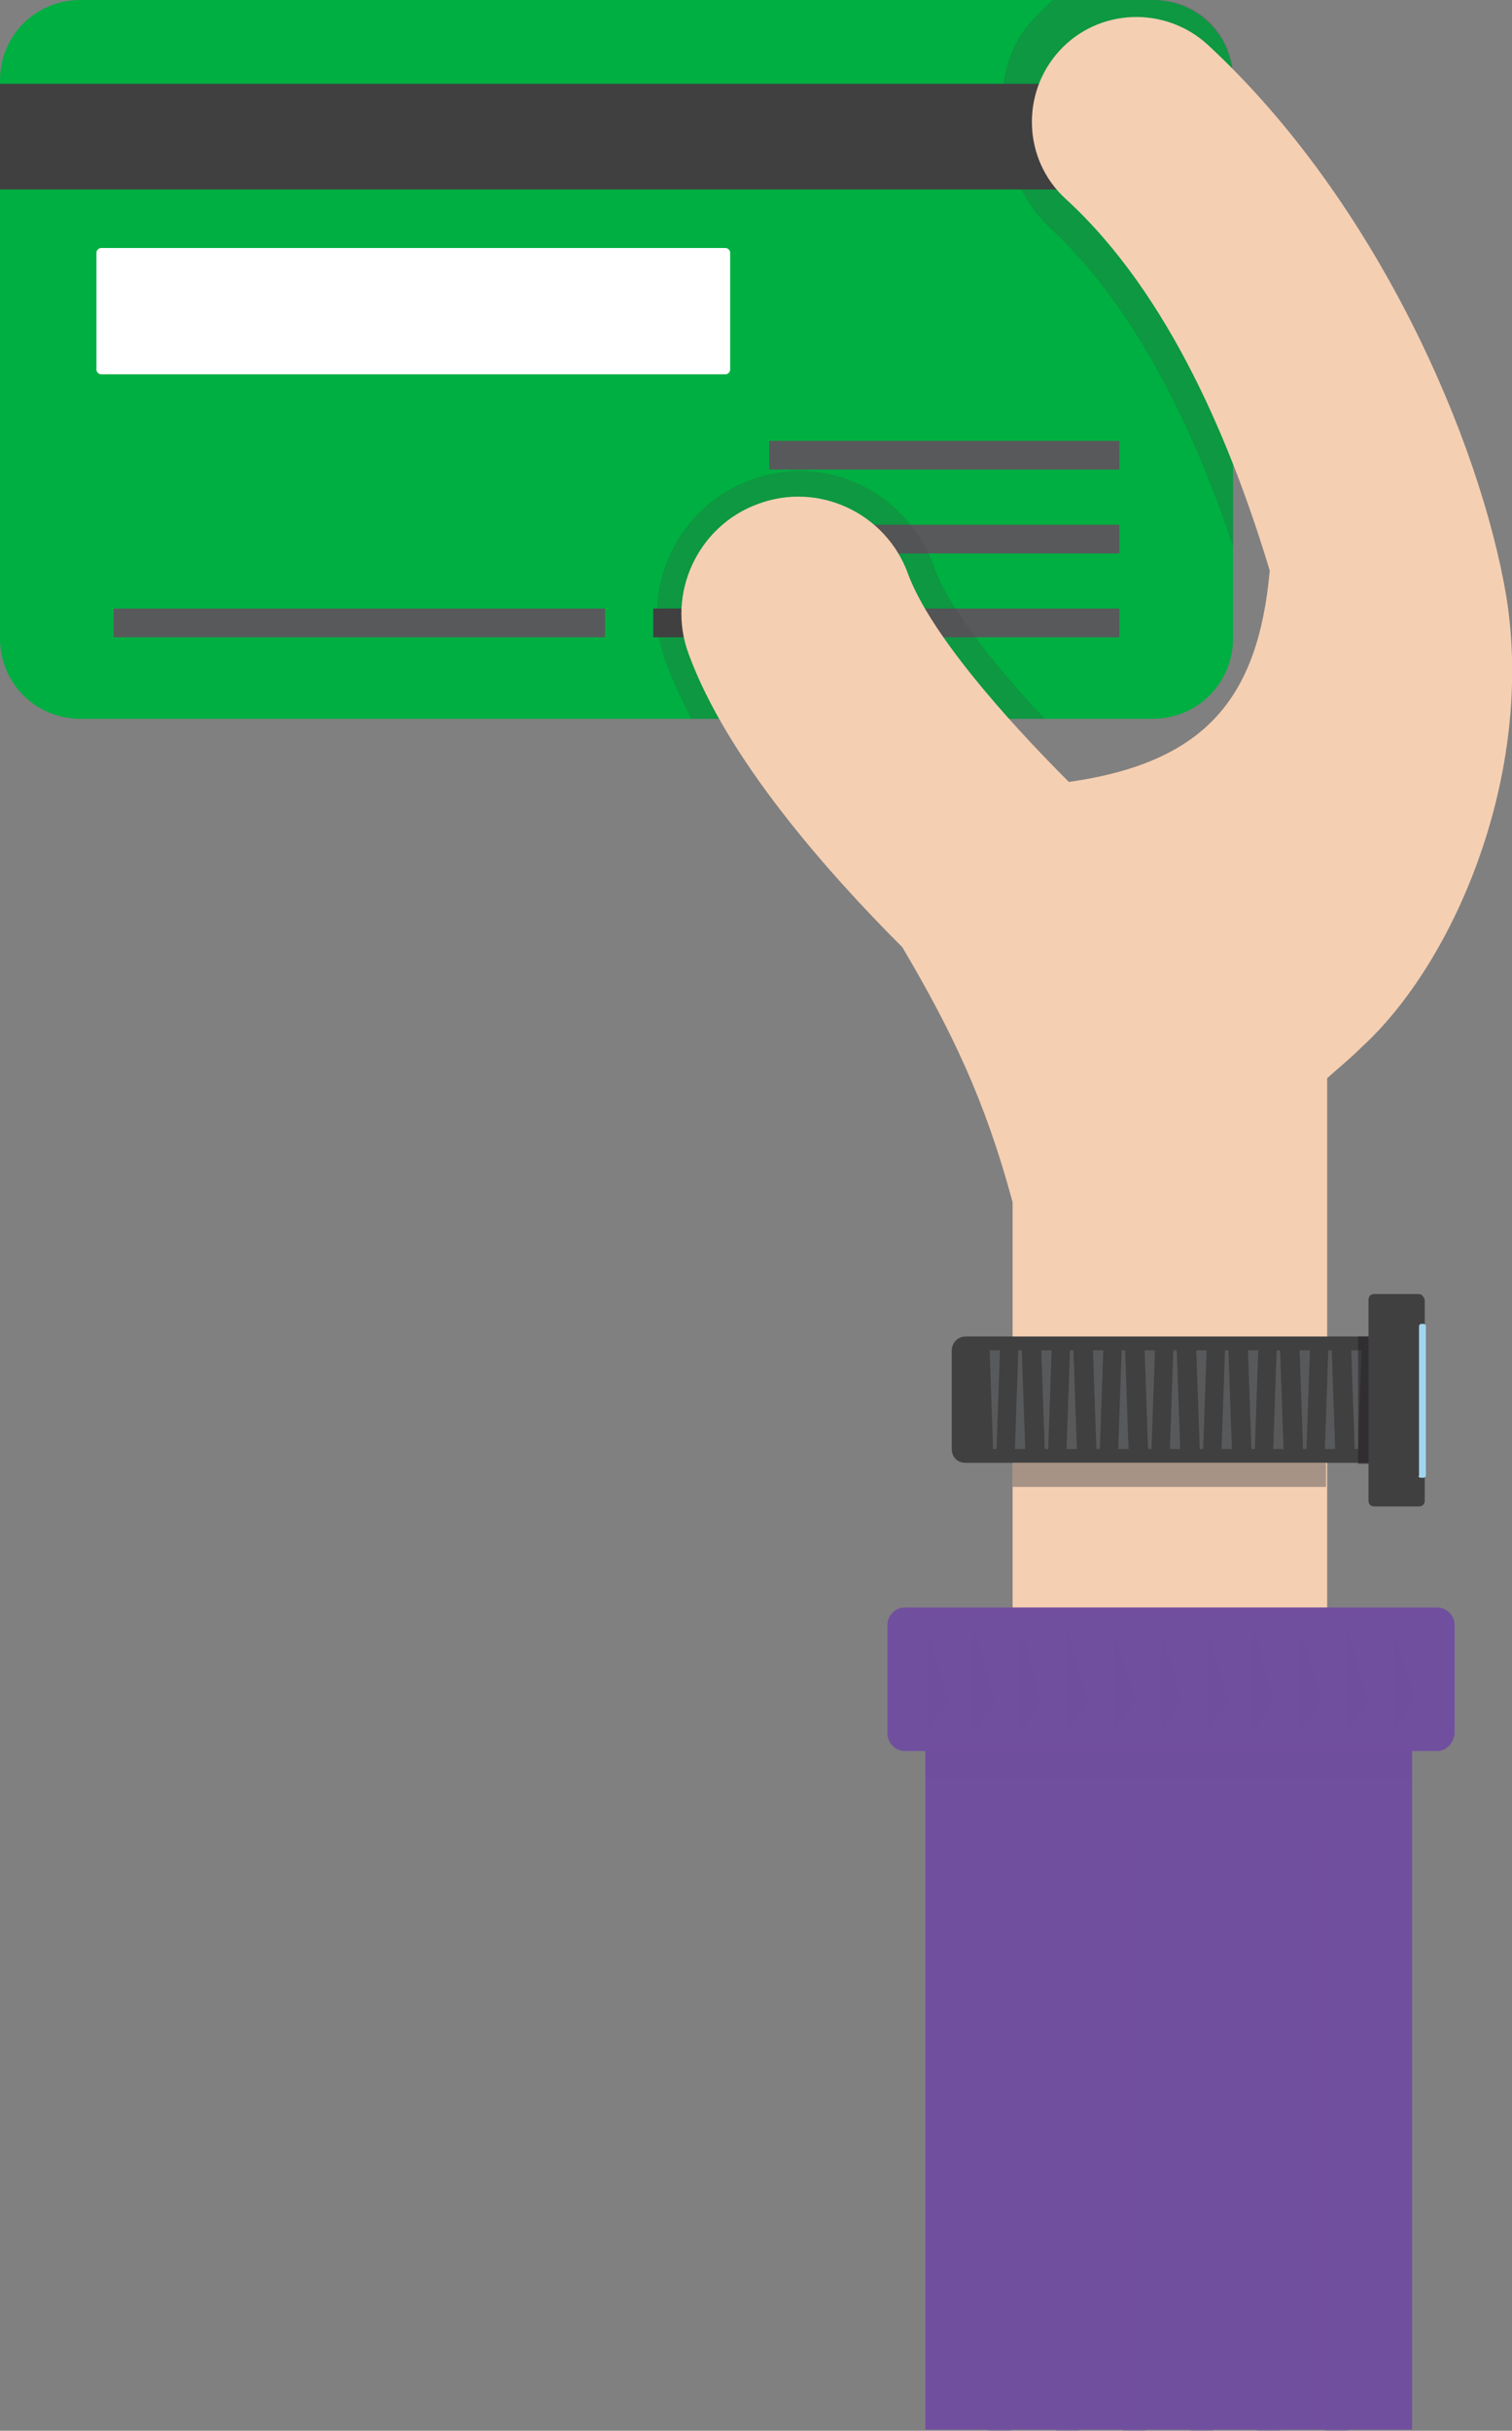 <!-- Generator: Adobe Illustrator 19.0.0, SVG Export Plug-In  -->
<svg version="1.1"
	 xmlns="http://www.w3.org/2000/svg" xmlns:xlink="http://www.w3.org/1999/xlink" xmlns:a="http://ns.adobe.com/AdobeSVGViewerExtensions/3.0/"
	 x="0px" y="0px" width="131.7px" height="211.7px" viewBox="0 0 131.7 211.7" style="enable-background:new 0 0 131.7 211.7;"
	 xml:space="preserve">
<rect x="0" y="0" width="131.7" height="211.7" fill="#808080" stroke="none"/>
<style type="text/css">
	.st0{fill:#00AF41;}
	.st1{fill:#404041;}
	.st2{fill:#FFFFFF;}
	.st3{fill:#58595B;}
	.st4{opacity:0.21;}
	.st5{fill:#F5CFB2;}
	.st6{fill:#714F9F;}
	.st7{opacity:0.5;}
	.st8{opacity:0.5;fill:#714F9F;}
	.st9{opacity:0.5;fill:#58595B;}
	.st10{fill:#A1D5EF;}
	.st11{opacity:0.51;fill:#231F20;}
</style>
<defs>
</defs>
<g>
	<g>
		<path class="st0" d="M100.4,0H7C3.1,0,0,3.1,0,7v48.6c0,3.9,3.1,7,7,7h93.4c3.9,0,7-3.1,7-7V7C107.4,3.1,104.3,0,100.4,0z"/>
		<rect y="7.3" class="st1" width="107.4" height="9.2"/>
		<path class="st2" d="M63.2,21.6H8.8c-0.2,0-0.4,0.2-0.4,0.4v10.2c0,0.2,0.2,0.4,0.4,0.4h54.4c0.2,0,0.4-0.2,0.4-0.4V22
			C63.6,21.8,63.4,21.6,63.2,21.6z"/>
		<g>
			<rect x="9.9" y="53" class="st3" width="42.8" height="2.5"/>
			<rect x="56.9" y="53" class="st1" width="6.7" height="2.5"/>
			<rect x="67" y="53" class="st3" width="30.5" height="2.5"/>
			<rect x="67" y="45.7" class="st3" width="30.5" height="2.5"/>
			<rect x="67" y="38.4" class="st3" width="30.5" height="2.5"/>
		</g>
	</g>
	<g class="st4">
		<path class="st1" d="M89.8,1.9c-4.2,4.6-2.9,13.7,1.6,17.9c7.9,7.3,12.9,18.5,16,27.8V6.8c0-3.8-3-6.8-6.8-6.8h-8.9
			C91.6,0.1,90.2,1.4,89.8,1.9z"/>
		<path class="st1" d="M81.3,49.2c-1.8-4.9-6.5-8.2-11.7-8.2c-1.4,0-2.9,0.3-4.2,0.8c-6.4,2.3-9.8,9.5-7.4,15.9
			c0.6,1.6,1.4,3.3,2.2,4.9h30.8C85.9,57.2,82.4,52.4,81.3,49.2z"/>
	</g>
	<path class="st5" d="M131.2,51.9c-2.3-13.5-11.2-34.3-26-48c-3.7-3.4-9.5-3.2-12.9,0.5c-3.4,3.7-3.2,9.5,0.5,12.9
		c9.2,8.4,14.6,21.8,17.8,32.4c-1,11-5.5,16.7-17.5,18.4c-5.7-5.7-12.1-13-14-18.1c-1.9-5.3-7.8-8.1-13.1-6.1
		C60.8,45.8,58,51.7,60,57c3.3,9,11.9,18.8,18.6,25.5c4.3,7.3,7.2,13.3,9.6,22.2v89.6c0,7.5,6.1,13.7,13.7,13.7
		c7.5,0,13.7-6.1,13.7-13.7V93.9c1-0.9,2-1.7,3-2.7C126.7,83.8,133.7,67.4,131.2,51.9z"/>
	<rect x="80.6" y="141.5" class="st6" width="42.4" height="70.1"/>
	<g>
		<g class="st7">
			<g>
				<path class="st6" d="M97.8,211.7h2v-51.3h-2V211.7z M86.1,211.7h2v-51.3h-2V211.7z M92,211.7h2v-51.3h-2V211.7z M115.4,160.4
					v51.3h2v-51.3H115.4z M109.5,211.7h2v-51.3h-2V211.7z M103.7,211.7h2v-51.3h-2V211.7z"/>
			</g>
		</g>
		<path class="st6" d="M125.2,152.5H78.8c-0.8,0-1.5-0.7-1.5-1.5v-9.5c0-0.8,0.7-1.5,1.5-1.5h46.4c0.8,0,1.5,0.7,1.5,1.5v9.5
			C126.6,151.8,126,152.5,125.2,152.5z"/>
		<rect x="80.6" y="152.5" class="st8" width="42.4" height="2.3"/>
		<polygon class="st8" points="80.7,141.7 80.7,150.9 82.6,148.2 		"/>
		<polygon class="st8" points="84.8,141.7 84.8,150.9 86.7,148.2 		"/>
		<polygon class="st8" points="88.9,141.7 88.9,150.9 90.7,148.2 		"/>
		<polygon class="st8" points="92.9,141.7 92.9,150.9 94.8,148.2 		"/>
		<polygon class="st8" points="97,141.7 97,150.9 98.9,148.2 		"/>
		<polygon class="st8" points="101.1,141.7 101.1,150.9 102.9,148.2 		"/>
		<polygon class="st8" points="105.1,141.7 105.1,150.9 107,148.2 		"/>
		<polygon class="st8" points="109.2,141.7 109.2,150.9 111,148.2 		"/>
		<polygon class="st8" points="113.2,141.7 113.2,150.9 115.1,148.2 		"/>
		<polygon class="st8" points="117.3,141.7 117.3,150.9 119.2,148.2 		"/>
		<polygon class="st8" points="121.4,141.7 121.4,150.9 123.2,148.2 		"/>
	</g>
	<g>
		<path class="st1" d="M119.8,116.4H84.1c-0.7,0-1.2,0.6-1.2,1.2v8.6c0,0.7,0.5,1.2,1.2,1.2h35.7c0.7,0,1.2-0.6,1.2-1.2v-8.6
			C121.1,116.9,120.5,116.4,119.8,116.4z"/>
		<rect x="88.2" y="127.4" class="st9" width="27.3" height="2.1"/>
		<polygon class="st3" points="86.8,126.2 86.5,126.2 86.2,117.6 87.1,117.6 		"/>
		<polygon class="st3" points="88.7,117.6 89,117.6 89.3,126.2 88.4,126.2 		"/>
		<polygon class="st3" points="91.3,126.2 91,126.2 90.7,117.6 91.6,117.6 		"/>
		<polygon class="st3" points="93.2,117.6 93.5,117.6 93.8,126.2 92.9,126.2 		"/>
		<polygon class="st3" points="95.8,126.2 95.5,126.2 95.2,117.6 96.1,117.6 		"/>
		<polygon class="st3" points="97.7,117.6 98,117.6 98.3,126.2 97.4,126.2 		"/>
		<polygon class="st3" points="100.3,126.2 100,126.2 99.7,117.6 100.6,117.6 		"/>
		<polygon class="st3" points="102.2,117.6 102.5,117.6 102.8,126.2 101.9,126.2 		"/>
		<polygon class="st3" points="104.8,126.2 104.5,126.2 104.2,117.6 105.1,117.6 		"/>
		<polygon class="st3" points="106.7,117.6 107,117.6 107.3,126.2 106.4,126.2 		"/>
		<polygon class="st3" points="109.3,126.2 109,126.2 108.7,117.6 109.6,117.6 		"/>
		<polygon class="st3" points="111.2,117.6 111.5,117.6 111.8,126.2 110.9,126.2 		"/>
		<polygon class="st3" points="113.8,126.2 113.5,126.2 113.2,117.6 114.1,117.6 		"/>
		<polygon class="st3" points="115.7,117.6 116,117.6 116.3,126.2 115.4,126.2 		"/>
		<polygon class="st3" points="118.3,126.2 118,126.2 117.7,117.6 118.6,117.6 		"/>
		<g>
			<g>
				<path class="st1" d="M123.6,112.7h-3.9c-0.3,0-0.5,0.2-0.5,0.5v17.5c0,0.3,0.2,0.5,0.5,0.5h3.9c0.3,0,0.5-0.2,0.5-0.5v-17.5
					C124,112.9,123.8,112.7,123.6,112.7z"/>
			</g>
		</g>
		<path class="st10" d="M123.8,128.7h0.2c0.1,0,0.2-0.1,0.2-0.2v-13c0-0.1-0.1-0.2-0.2-0.2h-0.2c-0.1,0-0.2,0.1-0.2,0.2v13
			C123.5,128.6,123.6,128.7,123.8,128.7z"/>
		<rect x="118.3" y="116.4" class="st11" width="0.9" height="11.1"/>
	</g>
</g>
</svg>
